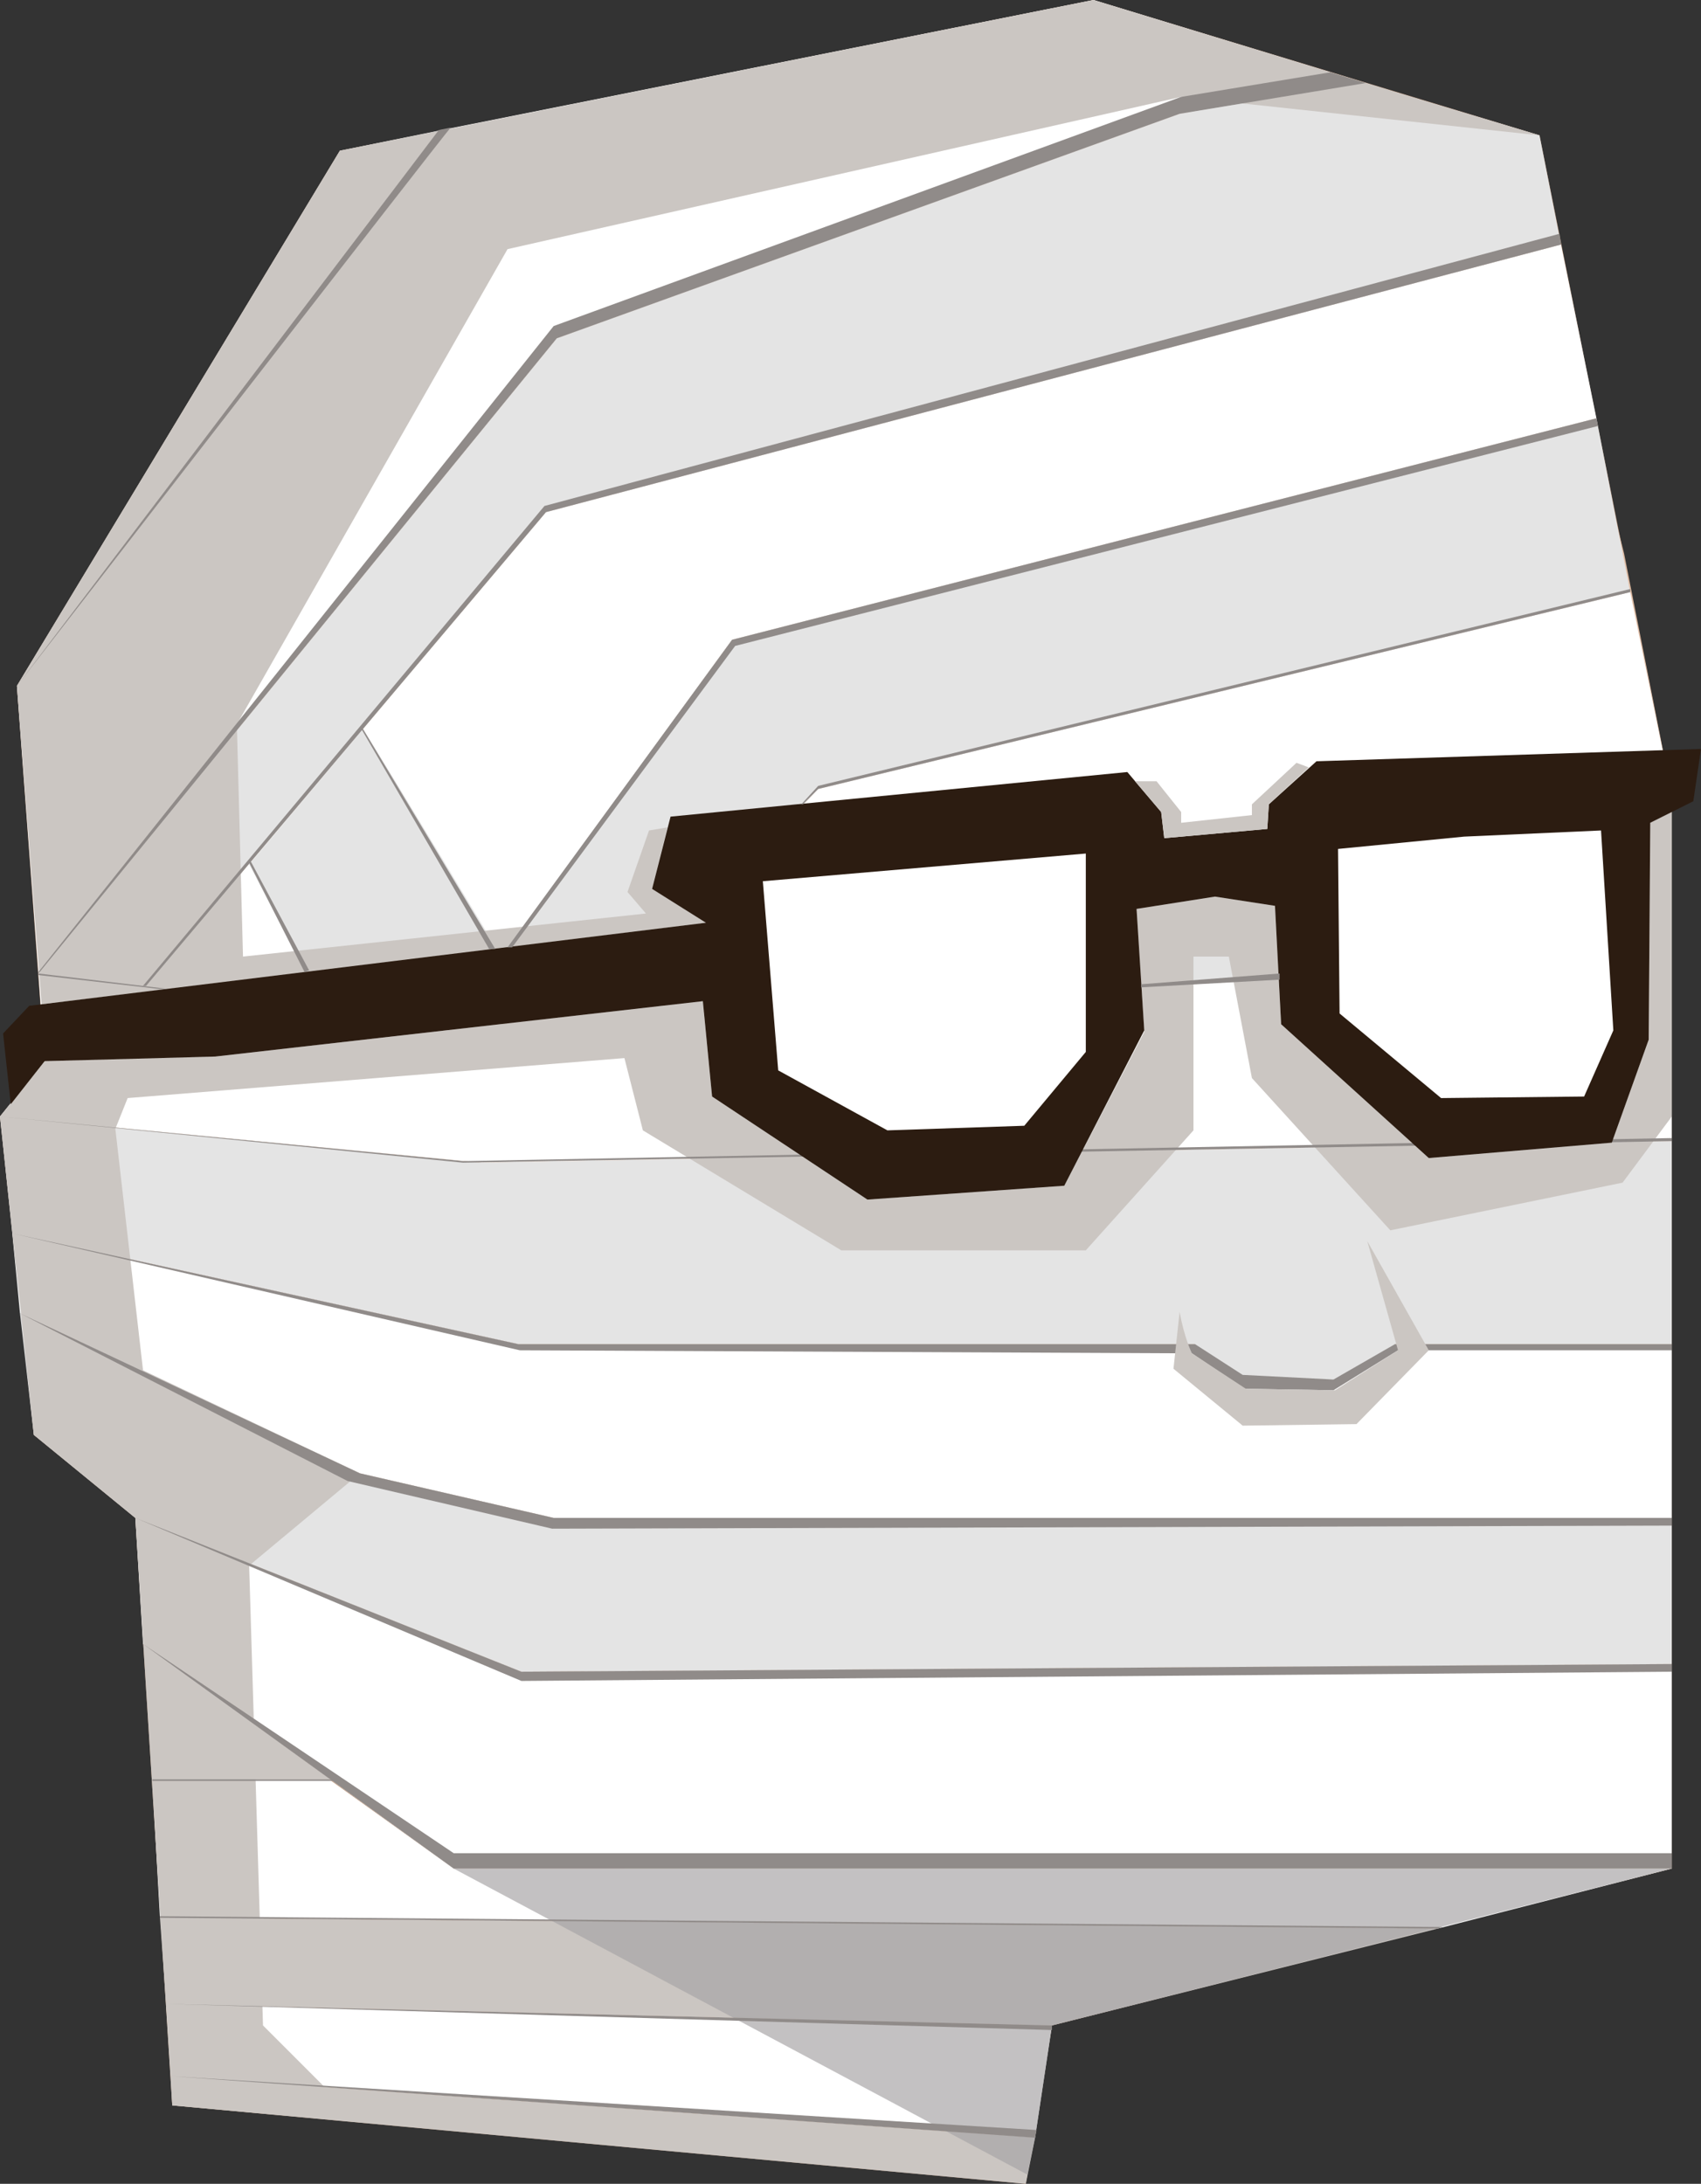 <?xml version="1.0" encoding="utf-8"?>
<!-- Generator: Adobe Illustrator 25.0.1, SVG Export Plug-In . SVG Version: 6.00 Build 0)  -->
<svg version="1.1" id="Capa_1" xmlns="http://www.w3.org/2000/svg" xmlns:xlink="http://www.w3.org/1999/xlink" x="0px" y="0px"
	 viewBox="0 0 110.6 142" style="enable-background:new 0 0 110.6 142;" xml:space="preserve">
<rect x="0" y="0" width="110.6" height="142" fill="#333333" stroke="none"/>
<style type="text/css">
	.st0{fill:#C2977A;}
	.st1{fill:#DFBCA4;}
	.st2{fill:#EF801D;}
	.st3{fill:#FFFFFF;}
	.st4{fill:#E4E4E4;}
	.st5{fill:#CBC6C2;}
	.st6{opacity:0.68;fill:#A7A5A6;}
	.st7{fill:#908B89;}
	.st8{fill:#2C1C11;}
</style>
<g>
	<polygon class="st0" points="11.2,136.9 66.7,142 68.4,131.7 108.7,121.5 108.7,51.7 100.1,8.8 71.1,0 22.1,9.8 1.1,44.6 2.9,69 
		0,72.6 2.2,93.3 8.8,98.7 	"/>
	<polygon class="st1" points="108.7,121.5 40.6,121.5 31.3,75.6 36.2,22 76.7,7.4 102.1,22 105.6,36 108.7,51.7 	"/>
	<path class="st2" d="M65.9,6.3"/>
	<polygon class="st3" points="9.3,106.9 29.5,121.5 108.7,121.5 108.7,108.2 33.9,108.7 8.8,98.7 	"/>
	<polygon class="st4" points="1.3,85.4 23.4,95.8 36,98.7 108.7,98.7 108.7,108.2 33.9,108.7 8.8,98.7 2.2,93.3 	"/>
	<polygon class="st3" points="1.3,85.4 0.8,80.2 33.7,87.4 108.7,87.4 108.7,98.7 36,98.7 23.4,95.8 	"/>
	<polygon class="st4" points="0.8,80.2 0,72.6 31.3,75.6 108.7,74.2 108.7,87.4 90.7,87.4 86.7,89.7 80.8,89.7 77.7,87.4 33.7,87.4 
			"/>
	<polygon class="st3" points="0,72.6 2.9,69 2.5,63.3 32.2,66.6 108.7,62.2 108.7,74.2 31.3,75.6 	"/>
	<path class="st4" d="M2.5,63.3L36.2,22L76.7,7.4c0,0,7.6-1.4,12.1-2c2.6,0.8,11.3,3.4,11.3,3.4l1.4,7.1L35.5,33.3l-26,30.8
		L2.5,63.3z"/>
	<polygon class="st3" points="9.5,64.1 21,65.4 32.6,62.2 47.6,41.6 103.8,27.2 101.5,15.9 35.5,33.3 	"/>
	<path class="st4" d="M23.6,47.4c1.3,2,9,14.8,9,14.8L44,65.9l-11.9,0.7L21,65.4l-4.8-9.2L23.6,47.4z"/>
	<polygon class="st4" points="32.6,62.2 47.6,41.6 103.8,27.2 106,38.5 53.2,51.3 40.6,64.8 	"/>
	<polygon class="st3" points="46.6,58.4 108.7,51.7 106,38.5 53.2,51.3 	"/>
	<polygon class="st4" points="46.6,58.4 40.6,64.8 44,65.9 108.7,62.2 108.7,51.7 	"/>
	<polygon class="st3" points="1.1,44.6 28.5,8.5 71.1,0 88.8,5.4 76.7,7.4 36.2,22 2.5,63.3 	"/>
	<polygon class="st4" points="28.5,8.5 22.1,9.8 1.1,44.6 	"/>
	<path class="st5" d="M9.9,115.7c0,0,11.8,0.1,11.6,0c-0.2-0.1-12.1-8.8-12.1-8.8L9.9,115.7z"/>
	<polygon class="st3" points="10.4,124.7 93.5,125.4 108.7,121.5 29.5,121.5 21.4,115.7 9.9,115.7 	"/>
	<polygon class="st5" points="10.8,130.3 68.4,131.7 93.5,125.4 10.4,124.7 	"/>
	<polygon class="st3" points="11.1,135 10.8,130.3 68.4,131.7 67.3,139 	"/>
	<polygon class="st5" points="11.2,136.9 66.7,142 67.3,139 11.1,135 	"/>
	<polygon class="st6" points="66.8,141.4 29.5,121.5 108.7,121.5 68.4,131.7 67.3,139 	"/>
	<polygon class="st5" points="2.7,65.3 16.2,63.7 45.9,60 42.4,57.8 43.4,53.8 42.2,54 40.8,58 42,59.4 15.8,62.2 15.4,47.1 
		33,16.2 76.8,6.3 100.1,8.8 93.1,6.7 71.1,0 22.1,9.8 1.1,44.6 	"/>
	<polygon class="st5" points="107.3,53.5 107.2,67.6 104.8,74.3 92.9,75.3 83.3,66.6 82.9,58.9 79,58.3 73.9,59.1 74.4,67.1 
		69.2,77.1 56.4,78 46.3,71.3 45.7,65.1 14,68.7 9.3,68.8 2.9,69 0,72.6 2.2,93.3 8.8,98.7 11.2,136.9 23.4,138 17.1,131.7 
		16.2,101.8 23.4,95.8 9.3,89.1 7.5,73.4 8.3,71.4 40.6,68.8 41.8,73.5 54.7,81.3 70.6,81.3 77.6,73.5 77.6,62.2 79.9,62.2 
		81.4,70.1 90.4,80 105.5,76.9 108.7,72.6 108.7,52.8 	"/>
	<polygon class="st7" points="9.3,106.9 29.5,121.5 108.7,121.5 108.7,120.5 29.5,120.5 	"/>
	<polygon class="st7" points="8.8,98.7 33.9,108.7 108.7,108.2 108.7,108.7 33.9,109.3 	"/>
	<polygon class="st7" points="1.3,85.4 22.6,96.3 35.9,99.4 108.7,99.2 108.7,98.7 36,98.7 23.4,95.8 	"/>
	<polygon class="st7" points="0.8,80.2 33.7,87.4 77.7,87.4 80.8,89.4 86.7,89.7 90.7,87.4 108.7,87.4 108.7,87.8 90.9,87.8 
		86.7,90.4 80.9,90.3 77.5,88 33.8,87.8 	"/>
	<polygon class="st7" points="0,72.6 30.1,75.6 108.7,74.2 108.7,74 30.1,75.5 	"/>
	<polygon class="st8" points="1.9,65.4 45.9,60 42.4,57.8 43.6,53.1 73.3,50.2 75.5,52.8 75.7,54.5 82.4,53.9 82.5,52.3 85.6,49.5 
		110.6,48.7 110.1,52.1 107.3,53.5 107.2,67.6 104.8,74.3 92.9,75.3 83.3,66.6 82.9,58.9 79,58.3 73.9,59.1 74.4,67 69.2,77.1 
		56.4,78 46.3,71.3 45.7,65.1 14,68.7 2.9,69 0.7,71.8 0.2,67.2 	"/>
	<polygon class="st3" points="49.6,57.3 50.6,69.6 57.7,73.5 66.6,73.2 70.6,68.4 70.6,55.5 	"/>
	<polygon class="st3" points="87,55.2 87.1,65.9 93.7,71.4 103,71.3 104.9,67 104.1,54 95.2,54.4 	"/>
	<polygon class="st7" points="74.2,64.2 83.2,63.7 83.2,63.3 74.2,64 	"/>
	<polygon class="st7" points="52.2,52.3 53.2,51.3 106,38.5 106,38.3 53.2,51.1 52.1,52.3 	"/>
	<polygon class="st7" points="9.9,115.7 21.4,115.7 21.7,115.8 9.9,115.8 	"/>
	<polygon class="st7" points="10.4,124.7 93.5,125.4 93.8,125.3 10.4,124.6 	"/>
	<polygon class="st7" points="10.8,130.3 68.4,131.7 68.4,132 	"/>
	<polygon class="st7" points="11.1,135 67.3,139 67.4,138.5 	"/>
	<polygon class="st7" points="33,61.6 47.6,41.6 103.8,27.2 103.9,27.7 47.8,42 33.3,61.6 	"/>
	<polygon class="st7" points="2.5,63.3 10.9,64.3 10.3,64.3 2.5,63.4 	"/>
	<polygon class="st7" points="9.5,64.1 35.5,33.3 101.5,15.9 101.4,15.2 35.4,32.9 9.3,64.1 	"/>
	<polygon class="st7" points="23.6,47.4 32.2,61.7 31.8,61.7 23.5,47.4 	"/>
	<polygon class="st7" points="16.2,56.1 19.8,63.2 20.1,63.1 16.3,56 	"/>
	<polygon class="st7" points="2.5,63.3 36.2,22 76.7,7.4 88.8,5.4 86.5,4.7 76.8,6.3 36,21.2 2.5,63.2 	"/>
	<path class="st7" d="M1.1,44.6L28.5,8.5c0,0-0.3,0,0.8-0.2C28.9,8.7,1.1,44.6,1.1,44.6z"/>
</g>
<polygon class="st5" points="73.8,50.8 75.2,50.8 76.8,52.8 76.8,53.5 81.4,53 81.4,52.3 84.3,49.6 85.1,49.9 82.5,52.3 82.4,53.9 
	75.7,54.5 75.5,52.8 "/>
<path class="st5" d="M76.7,85.3C77,87,77.5,88,77.5,88l3.5,2.3l5.8,0.1l4.1-2.6l-2-7.1l4,7.1l-4.7,4.8l-7.4,0.1L76.3,89L76.7,85.3z"
	/>
</svg>
